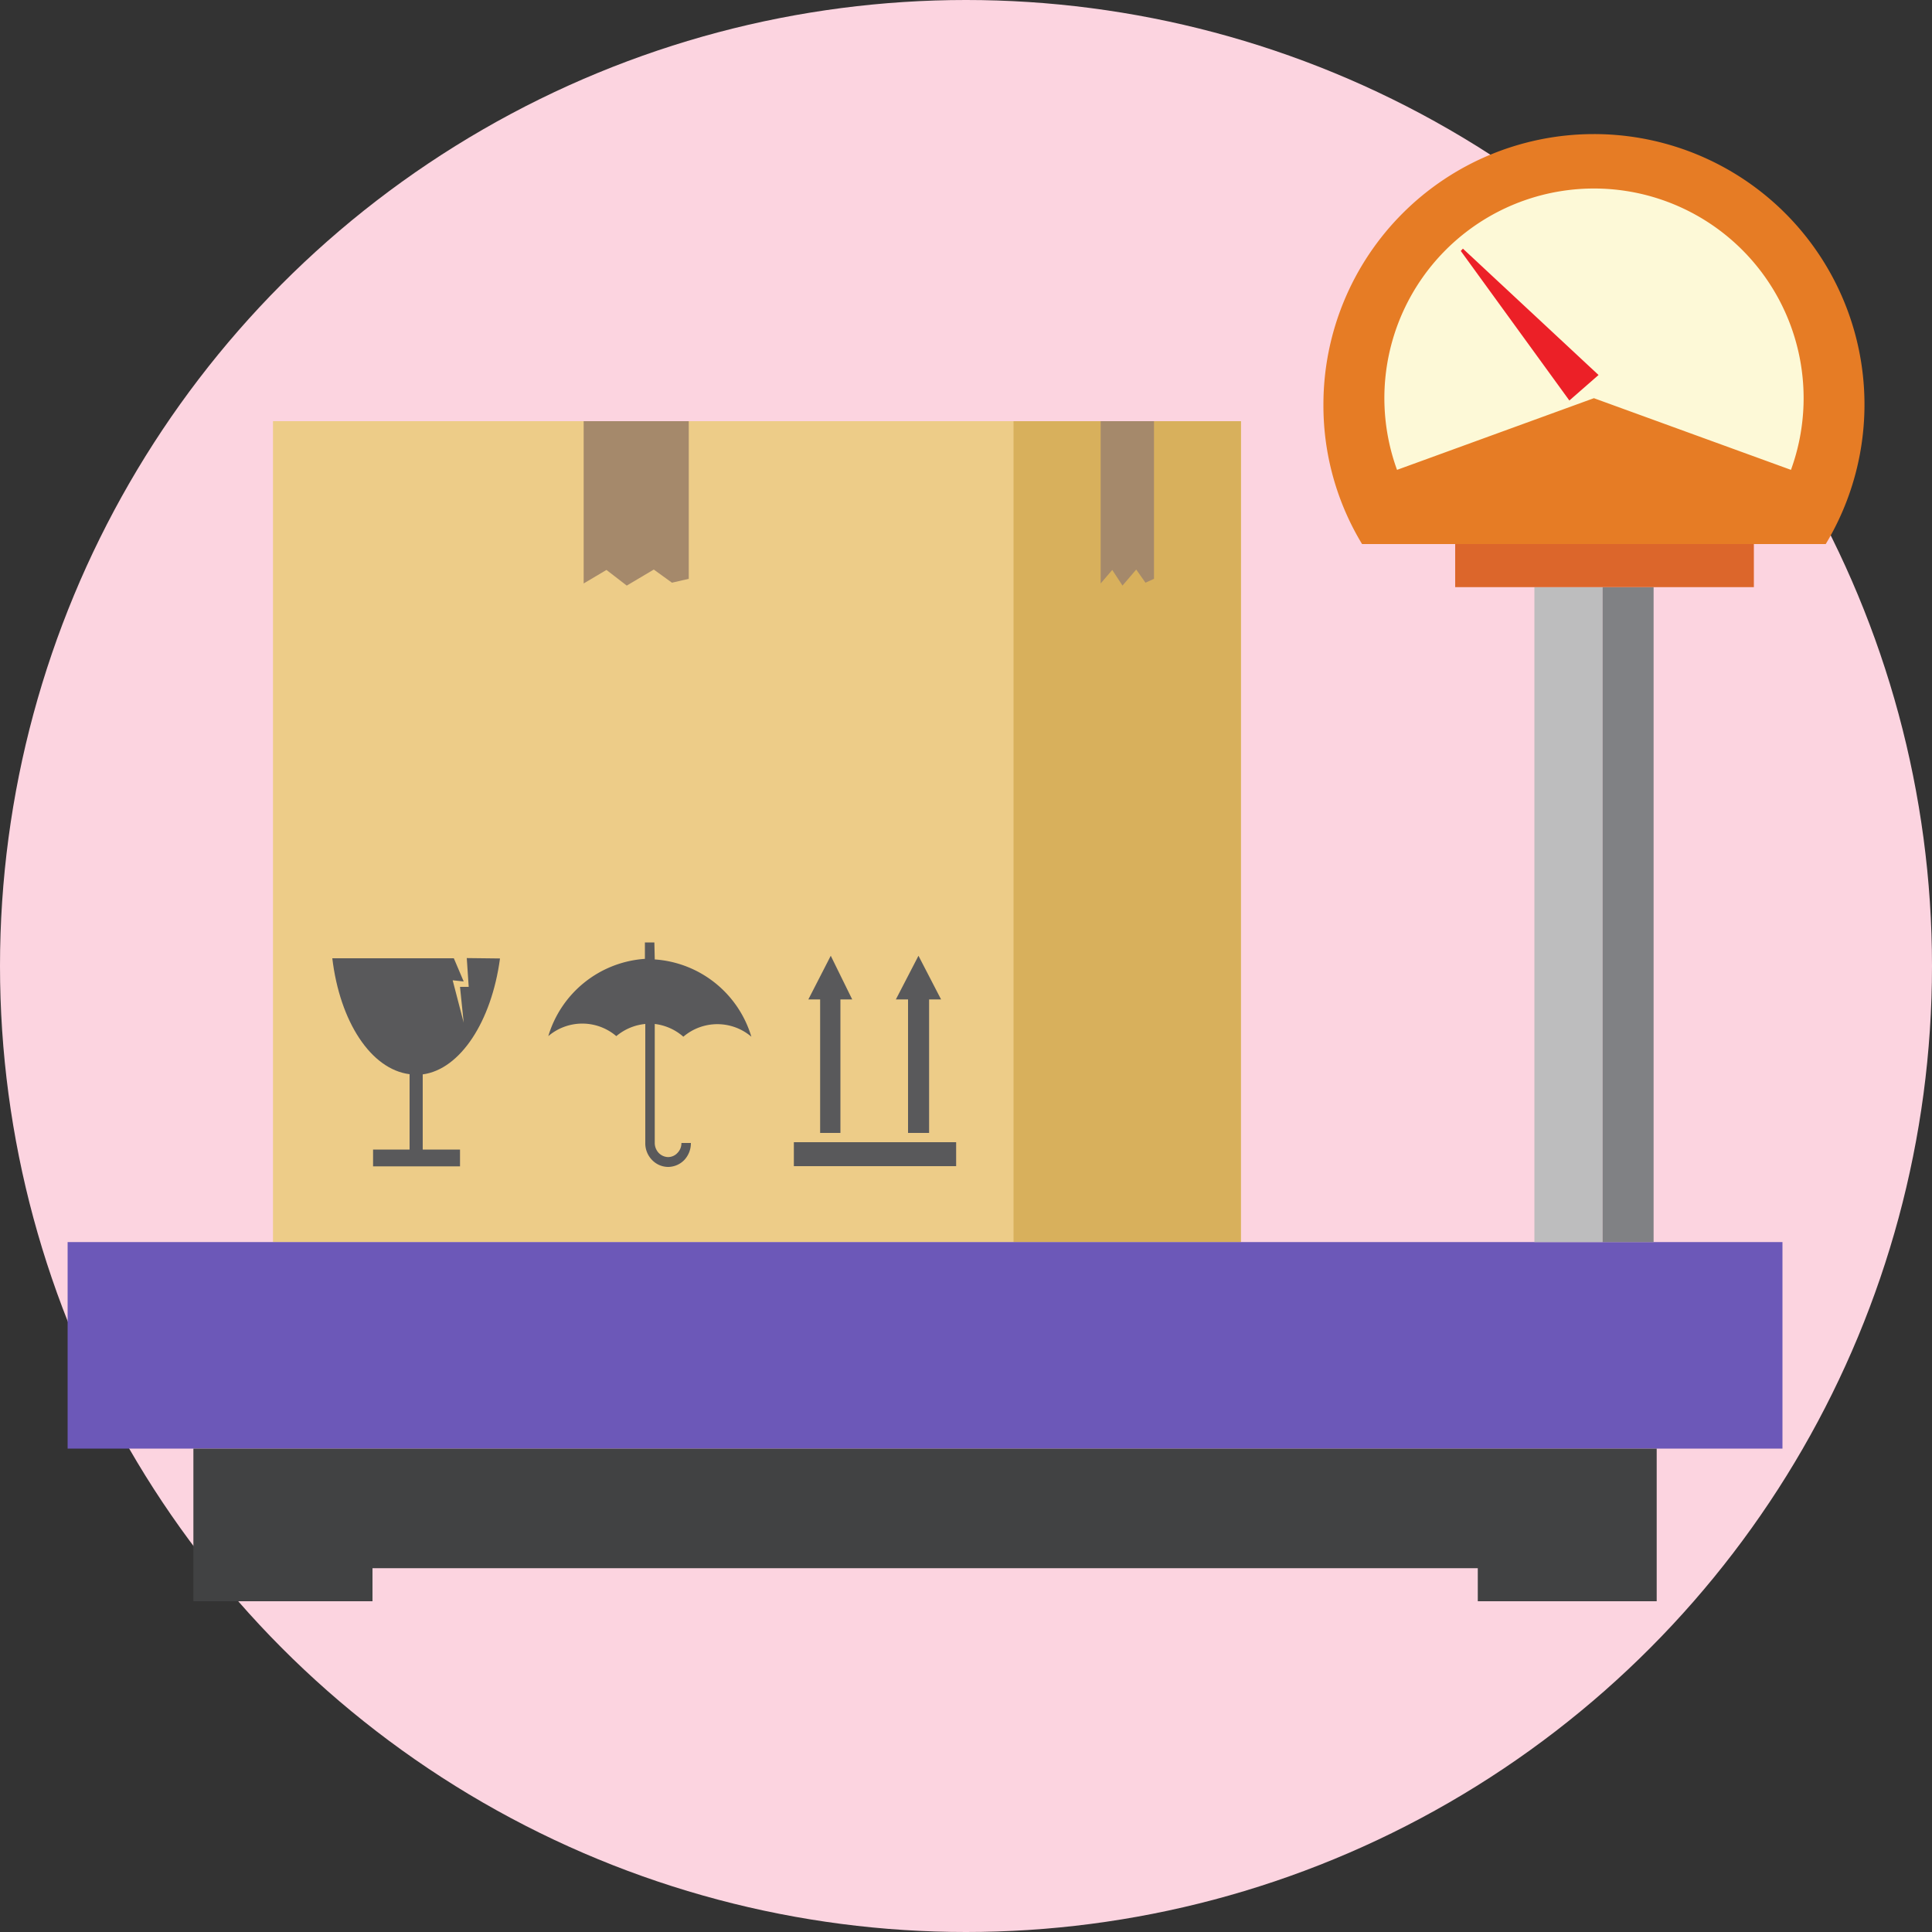 <svg xmlns="http://www.w3.org/2000/svg" width="100" height="100" viewBox="0 0 100 100">
  <rect x="0" y="0" width="100" height="100" fill="#333333" stroke="none"/>
  <g id="Grupo_124807" data-name="Grupo 124807" transform="translate(-752 -2763)">
    <g id="CF8_1.5_tarjeta_2" data-name="CF8_1.5 tarjeta 2" transform="translate(752 2763)">
      <circle id="Elipse_4360" data-name="Elipse 4360" cx="50" cy="50" r="50" fill="#fcd4e0"/>
      <g id="Grupo_62520" data-name="Grupo 62520">
        <path id="Trazado_132708" data-name="Trazado 132708" d="M64.22,64.29l.02-42.49H14.13V64.29Z" fill="#edcc88" fill-rule="evenodd"/>
        <rect id="Rectángulo_7236" data-name="Rectángulo 7236" width="11.77" height="42.49" transform="translate(52.46 21.8)" fill="#d8b05c"/>
        <path id="Trazado_132709" data-name="Trazado 132709" d="M33.89,49.66a5.62,5.62,0,0,1,5,4,2.71,2.71,0,0,0-3.52,0A2.73,2.73,0,0,0,33.89,53v6.16h0a.75.75,0,0,0,.2.51.7.7,0,0,0,.49.22h0a.66.66,0,0,0,.49-.22.71.71,0,0,0,.2-.51h.49a1.27,1.27,0,0,1-.34.88,1.18,1.18,0,0,1-.84.36h0a1.16,1.16,0,0,1-.83-.36,1.23,1.23,0,0,1-.35-.88h0V53a2.73,2.73,0,0,0-1.5.63,2.71,2.71,0,0,0-3.52,0,5.62,5.62,0,0,1,5-4v-.85h.49Z" fill="#59595b" fill-rule="evenodd"/>
        <path id="Trazado_132710" data-name="Trazado 132710" d="M41.09,59.12h8.4v1.24h-8.4V59.12Zm7-.48V51.73h.62l-1.17-2.26-1.17,2.26H47v6.91Zm-4.59,0V51.73h.61L43,49.47l-1.16,2.26h.61v6.91Z" fill="#59595b" fill-rule="evenodd"/>
        <path id="Trazado_132711" data-name="Trazado 132711" d="M25.88,49.61c-.44,3.27-2.06,5.74-4,6V59.5h1.93v.87h-4.5V59.5H21.2V55.6c-2-.25-3.61-2.72-4-6h6.29L24,50.8l-.57-.06L24,52.93l-.19-1.85h.45l-.1-1.49Z" fill="#59595b" fill-rule="evenodd"/>
        <path id="Trazado_132712" data-name="Trazado 132712" d="M30.21,21.8h5.44v8.16l-.87.2-.94-.68-1.4.83-1.05-.81-1.18.7Z" fill="#a5896b" fill-rule="evenodd"/>
        <path id="Trazado_132713" data-name="Trazado 132713" d="M56.97,21.8h2.76v8.16l-.44.2-.48-.68-.71.83-.53-.81-.6.7Z" fill="#a5896b" fill-rule="evenodd"/>
        <rect id="Rectángulo_7237" data-name="Rectángulo 7237" width="88.76" height="10.69" transform="translate(3.5 64.29)" fill="#6c58b8"/>
        <path id="Trazado_132714" data-name="Trazado 132714" d="M10.01,82.88h9.27V81.17H76.49v1.71h9.26v-7.9H10.01Z" fill="#414243" fill-rule="evenodd"/>
        <rect id="Rectángulo_7238" data-name="Rectángulo 7238" width="3.53" height="33.9" transform="translate(79.42 30.39)" fill="#bdbdbe"/>
        <rect id="Rectángulo_7239" data-name="Rectángulo 7239" width="2.64" height="33.9" transform="translate(82.95 30.39)" fill="#808184"/>
        <rect id="Rectángulo_7240" data-name="Rectángulo 7240" width="15.46" height="2.24" transform="translate(75.32 28.15)" fill="#dc662b"/>
        <path id="Trazado_132715" data-name="Trazado 132715" d="M82.5,6.94a14,14,0,0,1,12,21.22h-24a13.84,13.84,0,0,1-2-7.22,14,14,0,0,1,14-14Z" fill="#e67c25" fill-rule="evenodd"/>
        <path id="Trazado_132716" data-name="Trazado 132716" d="M82.5,20.61,72.31,24.32a10.85,10.85,0,1,1,20.39,0Z" fill="#fdf9d7" fill-rule="evenodd"/>
        <path id="Trazado_132717" data-name="Trazado 132717" d="M75.72,12.87l-.11.12,5.62,7.74,1.51-1.32Z" fill="#ec2027" fill-rule="evenodd"/>
      </g>
    </g>
  </g>
</svg>
